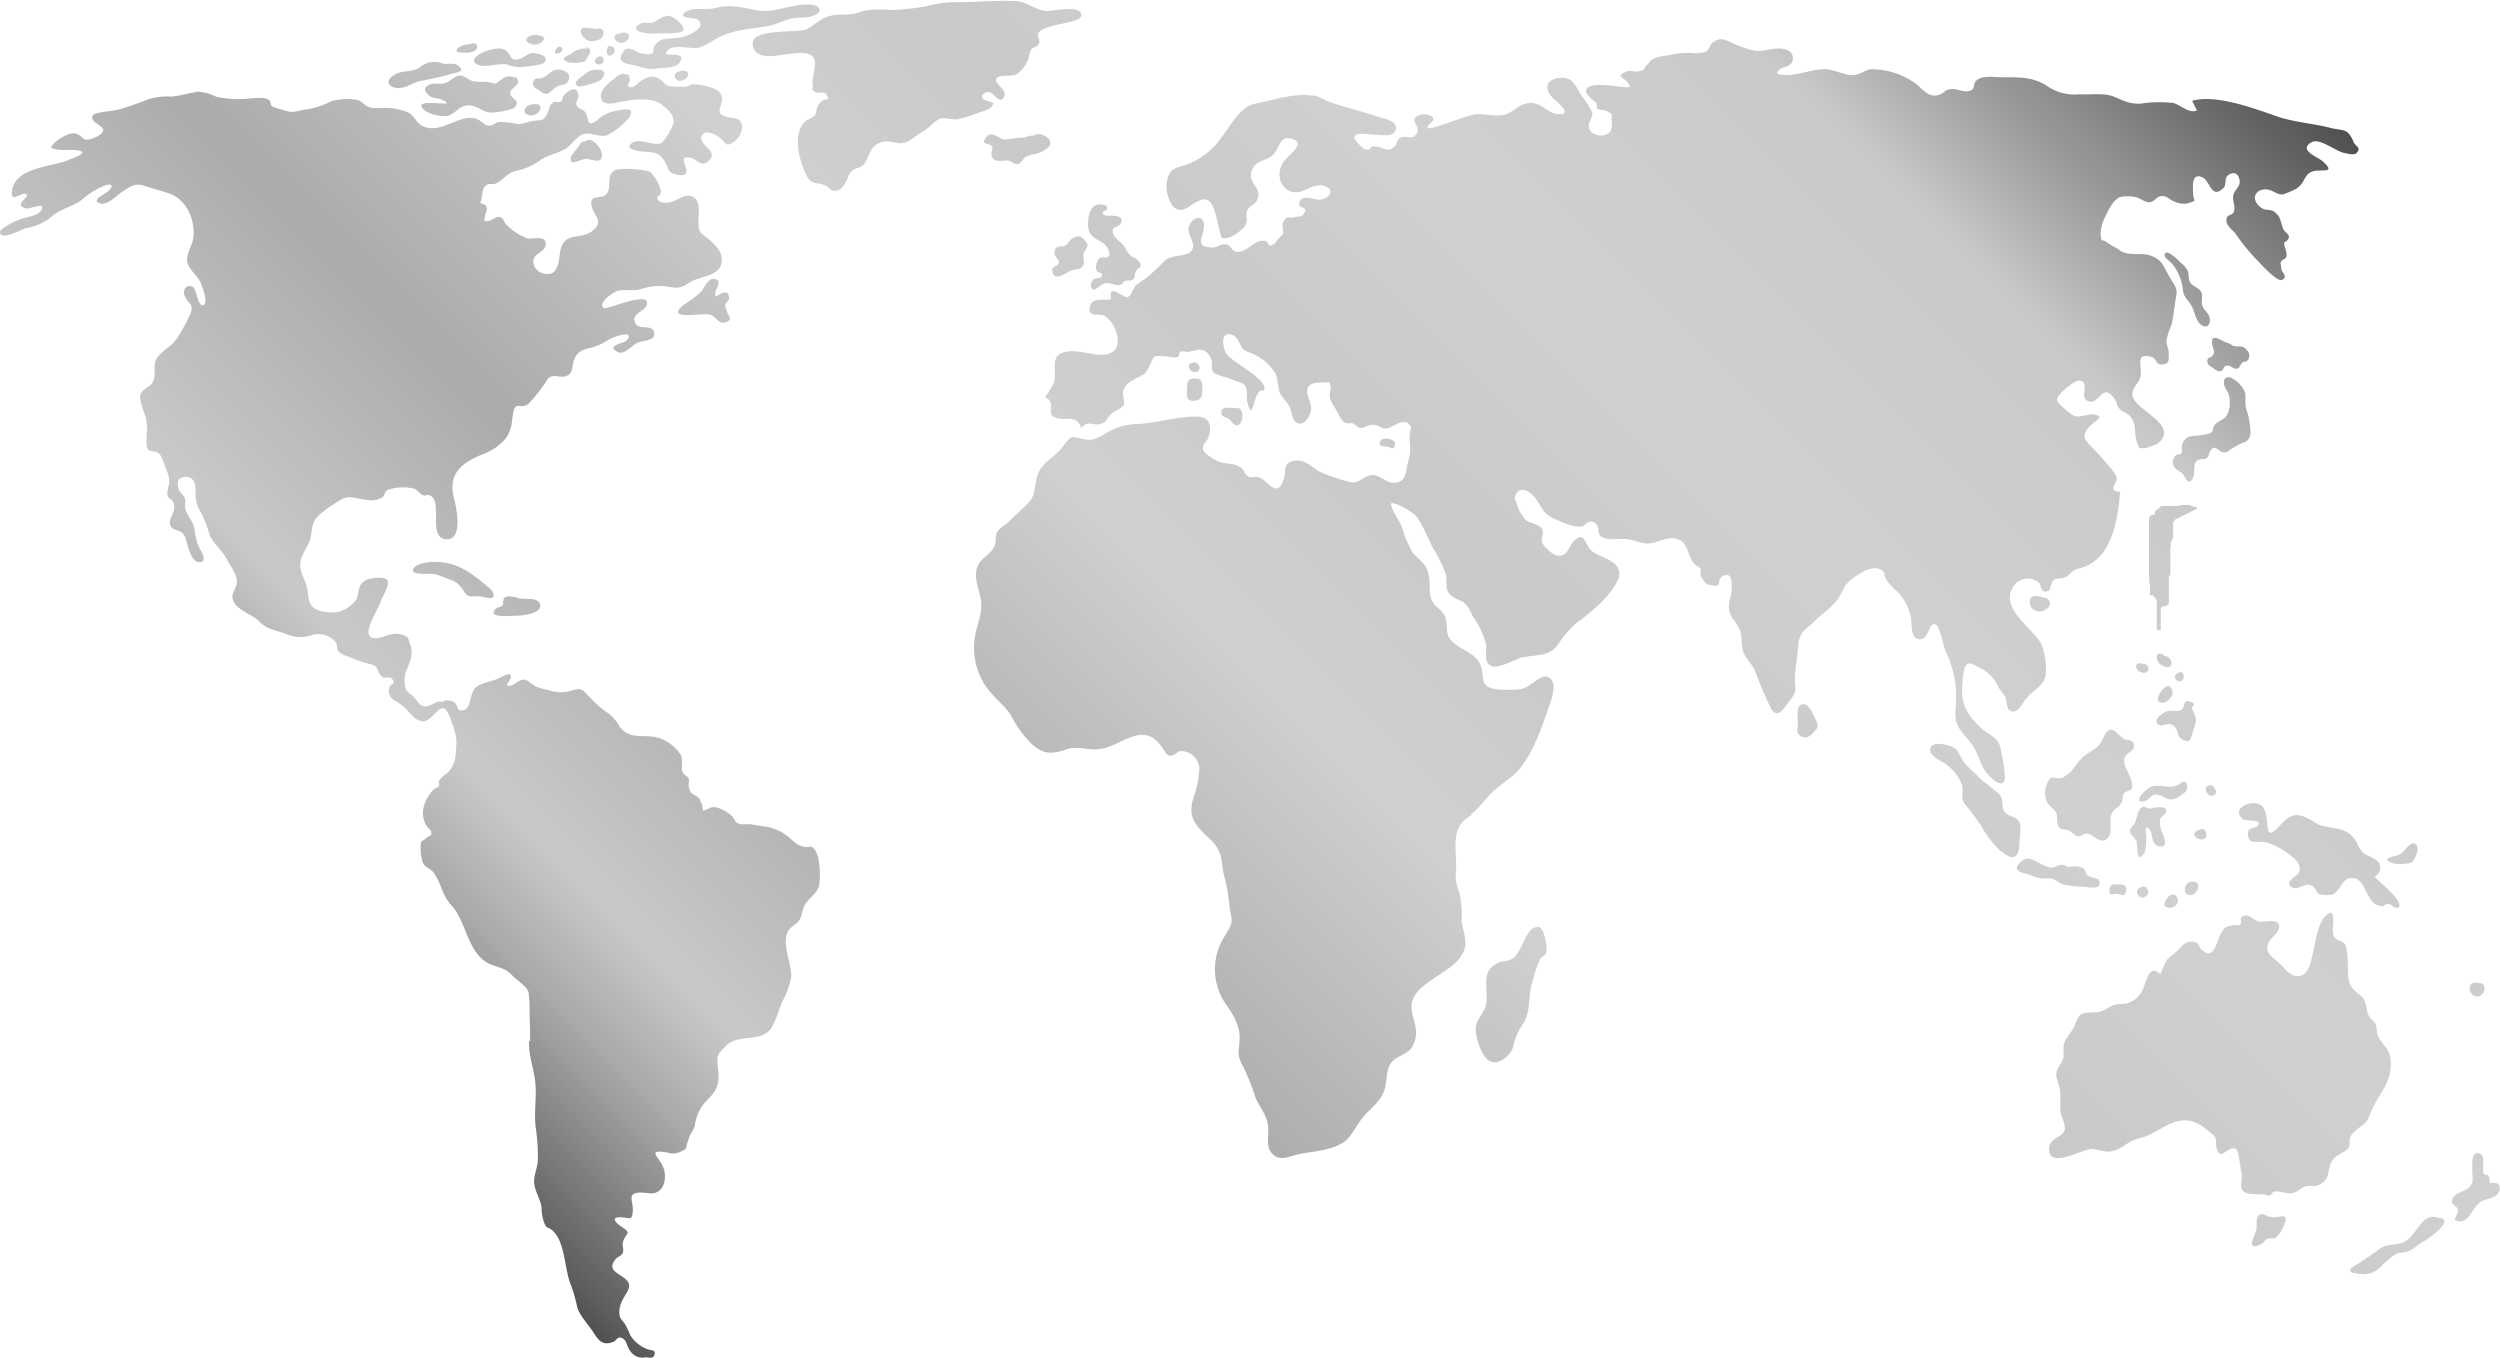<svg xmlns="http://www.w3.org/2000/svg" xmlns:xlink="http://www.w3.org/1999/xlink" viewBox="0 0 373.55 202.96"><defs><style>.cls-1{fill:url(#未命名漸層_51);}</style><linearGradient id="未命名漸層_51" x1="89.87" y1="191.3" x2="310.68" y2="-29.51" gradientTransform="translate(0 9.33)" gradientUnits="userSpaceOnUse"><stop offset="0" stop-color="#505050"/><stop offset="0.01" stop-color="#5b5b5b"/><stop offset="0.1" stop-color="#aaa"/><stop offset="0.15" stop-color="#c9c9c9"/><stop offset="0.28" stop-color="#aaabab"/><stop offset="0.45" stop-color="#d0d0d0"/><stop offset="0.56" stop-color="#c9c9c9"/><stop offset="0.68" stop-color="#d0d0d0"/><stop offset="0.83" stop-color="#c9c9c9"/><stop offset="1" stop-color="#505050"/></linearGradient></defs><g id="圖層_2" data-name="圖層 2"><g id="內容"><path class="cls-1" d="M108.2,156.59c1.79-2.39,5.45-.58,7.08-3a21.58,21.58,0,0,0,1.48-3.71,12.62,12.62,0,0,0,1.48-4c0-2-1.48-4.93-.47-6.74.31-.58.85-.83,1.32-1.24.78-.82.62-1.31,1-2.3.55-1.48,2.1-1.89,2.34-3.54a12.29,12.29,0,0,0-.08-3.37,4,4,0,0,0-.55-1.64c-.62-.83-.62-.42-1.47-.5-1.33-.16-1.72-.9-2.81-1.72a7.1,7.1,0,0,0-3.8-1.4l-1.41-.25a8.17,8.17,0,0,0-1.4,0c-1.24-.16-.85-.49-1.55-1.24a5.64,5.64,0,0,0-2.34-1.31c-1.09-.16-1.16.41-2,.49a3,3,0,0,0-.39-1.48l-.07-.24c-.78-.91-1.33-.41-1.64-1.81-.08-.41.08-.91,0-1.24-.23-.49-.78-.49-.93-1-.31-.82.15-1.72-.31-2.62a6.37,6.37,0,0,0-2.18-2c-2.49-1.56-5.29.33-7-2.3a5.85,5.85,0,0,0-2.18-2.23,17.45,17.45,0,0,1-2.18-2c-1.09-1.07-1.09-1.48-2.56-1.07a5.36,5.36,0,0,1-3.58,0,13,13,0,0,1-1.79-.49c-.55-.25-1.17-.91-1.79-1.08-1.09-.16-1.63,1.24-2.72.83.08-.33.93-1.15.54-1.57-.23-.32-1.24.33-1.48.42-1.09.57-2.72.74-3.58,1.4-1.08.82-.7,3.12-1.86,3.45s-.86-.66-1.33-1.07a1.88,1.88,0,0,0-1.78-.24v.16c-1-.5-1.79.82-2.88.57-.86-.25-.78-.57-1.4-1.23-.31-.41-.94-.74-1.25-1.23a4.08,4.08,0,0,1,.24-3.29c.54-1.49.85-2.06.31-3.63-.31-.73,0-.82-.94-1.23a3.19,3.19,0,0,0-1.94-.08c-.7.08-2.64,1.15-3.19.08s1.48-4.11,1.79-5.18c.23-.66,1.32-2.3.93-3s-2.72-.33-3.26,0c-1.25.66-.86,1.81-1.4,2.88a4.68,4.68,0,0,1-2.65,1.81A5.57,5.57,0,0,1,47.14,91c-1.32-.83-.93-2.06-1.32-3.38-.39-1.48-1.25-2.38-.86-4,.31-1.23,1.25-2.14,1.48-3.45s.15-2.23,1.24-3.21a17.16,17.16,0,0,1,2.88-2.06c1.56-1.07,2.33-.41,4-.25a3.46,3.46,0,0,0,2.56-.32c.47-.41.24-.83.86-1.16A7.42,7.42,0,0,1,61.84,73c.62.25.86.83,1.4,1s.7-.33,1.32.25c1.4,1.23-.54,6.17,2.1,6.33s1.48-4.94,1.17-6.17c-.94-3.62,1.17-5.26,4.2-6.5a8,8,0,0,0,3.58-2.47c1-1.48.78-2.3,1.09-3.86.39-1.73,1.16-.33,2.25-1.24a22.62,22.62,0,0,0,2.73-3.45l.07-.17c.86-1,1.64-.24,2.73-.49,1.32-.41.85-1.56,1.4-2.71.7-1.4,1.71-1.32,3-1.73s2-1.15,3.11-1.48c.47-.25,2.88-.83,1.64.57-.31.42-3.27.74-1.32,1.73,1.16.49,2.17-1.23,3.19-1.48.7-.25,2.72-.25,2.17-1.65-.38-1-2.17-.16-2.72-1.15-.78-1.4,1.32-1.81,1.63-2.63,1.09-2.55-6,.66-6.38.33-.93-.82,1.41-2.3,2-2.55,1.09-.33,2.25.08,3.42-.25a9.83,9.83,0,0,1,3.5-.49c1.79.25,2.26.58,4-.57,1.48-1,4.82-.75,4.74-3.54,0-1.07-1.17-2.22-1.94-2.88-1.25-1-1.56-.91-1.56-2.72,0-1.15.31-2.63-.46-3.37-1.4-1.15-2.57.41-3.89.58a2.67,2.67,0,0,1-1.4-.09c-1-.82.07-.65.15-1.56a6.37,6.37,0,0,0-1.56-2.88c-.38-.33-4.58-.74-5.36-.24-1.4.82-.31,2.71-1.32,3.61-.7.74-2.81-.24-2,2.06.31,1.07,1.48,1.81.39,3-1.87,2.05-4.59.08-5.21,3.45-.15,1-.23,2.63-1.17,3.21a2.16,2.16,0,0,1-2.64-.91c-.86-2,1.4-2,1.63-3.2.31-1.65-1.86-.91-2.72-1.08a9,9,0,0,1-3-1.89c-.55-.49-.47-1.23-1.33-1.31-.62,0-1.24.9-2.1.57,0-1.31,1.17-2.22-.62-2.63a2.81,2.81,0,0,1,.31-.66l-.23.17c.39-.83.08-1.57.78-2.14.46-.41,1-.08,1.55-.33,1.17-.58,1.64-1.65,3.12-1.89a9.52,9.52,0,0,0,3.57-1.65c1.17-.74,2.34-.9,3.58-1.56.94-.58,1.71-1.89,2.64-2.22,1.09-.41,2.42.49,3.58.16A10.16,10.16,0,0,0,94,17.57c1.09-1.81-1-1.15-2-1A5.47,5.47,0,0,0,89.3,17.9c-1.79,1.31-1.17-.17-1.87-1.15-.47-.66-1.09-.33-1.32-1.16-.08-.49.47-1,.31-1.48-.39-1.56-1.63-.41-2.25.25-.16.08-.08.58-.24.74-.39.33-.78,0-1.16.16-.7.42-.55.66-.86,1.4-.7,1.73-1.17,1.15-2.72,1.48a5.67,5.67,0,0,1-1.79.41,11.31,11.31,0,0,0-2.88-.32c-.7.16-.93.74-1.79.49-.47-.17-.86-.66-1.4-.91-2.65-1.06-5.52,2.56-8.4.91-1-.66-1-1.65-2.33-2.06a9.14,9.14,0,0,0-2.11-.49c-1-.17-2.4.16-3.34-.17s-1-1.06-2.26-1.15a9.11,9.11,0,0,0-3.34.25,11.81,11.81,0,0,1-3.66,1.23c-1.47.17-1.94.66-3.34.17a16.74,16.74,0,0,1-1.87-.58c-.47-.41,0-.82-.78-1.15s-2.56,0-3.42,0a14.33,14.33,0,0,1-4.2-.33,6.76,6.76,0,0,0-3.11-.74l.08.08c-1.32.17-2.41.58-3.74.66a9,9,0,0,0-3.65.5c-1.24.49-2.65,1-4,1.39-.7.25-3.81.42-4,.91-.55,1,1.55,1.48,1.55,2.22s-2.1,1.56-2.64,1.4c-.39-.08-.78-.74-1.48-.91a2.45,2.45,0,0,0-1.71.42c-.55.24-1.79,1.06-1.95,1.72,1.17.5,2.34.25,3.58.33C13.85,22.67,11,23.57,10,24c-2.26.91-7.63,1-8.17,4.36-.47,2.31,1.48.17,2.1.66s-2.1,1.57,0,2.14c.54.08,3.27-1.15,2.1.41-.47.74-2.49.91-3.27,1.32C2.33,33,0,34.1,0,34.68c0,1.4,3.27-.41,3.81-.58a8.06,8.06,0,0,0,4-1.81c1.32-1.15,3-1.4,4.35-2.38a12.19,12.19,0,0,1,3.35-2.14c1.32-.5,1.56,0,.54.9-.62.5-2.49,1.24-1.08,1.73,1.08.33,2.49-1.23,3.26-1.73,1.17-.74,1.95-1.4,3.35-.9,1.24.41,2.49.74,3.73,1.15,2.49.9,3.89,3.78,3.58,6.58-.16,1.15-1,2.3-.93,3.45s1.32,2,1.86,3c.32.49,1.32,3.21.62,3.62-.85.41-1.09-2.31-1.55-2.64-1.09-.65-1.71.5-1.24,1.4.54,1.24,1.4,1,.77,2.63a23.76,23.76,0,0,1-1.79,3.29c-.77,1.4-2,1.81-3,3s-.16,2.55-.78,3.78c-.39.9-1.79,1.07-1.95,2.22a12,12,0,0,0,.86,3A13,13,0,0,1,22,64.62l-.07-.33c.07.74-.24,2.39.23,2.88.31.33,1,.25,1.32.41.7.5.62.74.94,1.4.38,1.15,1,2.14.85,3.37A4.89,4.89,0,0,0,25,73.84c.16.82.62.57.86,1.15.62,1.4-.55,2.14-.47,3.2s1.24.91,1.79,1.4.54.83.78,1.65S28.7,84,29.79,84c1.48,0,0-2-.23-2.63A16.25,16.25,0,0,1,29,78.69c-.32-1-1.09-1.73-1.33-2.71-.07-.5.08-1,0-1.41-.23-.65-.7-.82-.93-1.4s-.39-1.64.54-1.8l.16-.09c1.63-.24,1.79,1.15,1.79,2.39a4.83,4.83,0,0,0,.86,3A20.4,20.4,0,0,1,31.35,80c.62,1.32,1.79,2.14,2.49,3.46.46.9,1.48,2.22,1.55,3.29.08,1.23-1,1.81-.54,3,.47,1.39,2.8,2,3.89,3.12,1.24,1.23,2.56,1.32,4.12,1.89a5.12,5.12,0,0,0,3.66.16,3.36,3.36,0,0,1,3.73,1.15c.23.5-.08.83.39,1.32a4.12,4.12,0,0,0,1.48.74,18.16,18.16,0,0,0,3.42,1.16c1.25.41.7,1.23,1.63,1.89.39.25,1-.17,1.41.25.69.82-.24.65-.39,1.23-.4,1.72.77,1.89,1.86,2.71.93.66,1.63,2.06,2.88,2.39,1.48.33,2.65-2.56,3.58-1.81l-.16-.17c.78.66,1.17,2.23,1.48,3.13a6,6,0,0,1,.31,2.88c-.07,1.65-.23,2.71-1.4,3.78a4.23,4.23,0,0,0-1.16,1.15c-.08.17.15.58,0,.74-.24.33-.63.25-.78.5-1.25,1.32-2.18,3.37-1.17,5.26a4.61,4.61,0,0,0,.78.91c.15,1-.16.58-.7,1.07-.78.74-.78.08-.86,1.31a6.34,6.34,0,0,0,.16,1.73c.23,1.64,1.24,1.15,2,2.47,1,1.56,1.09,3.12,2.41,4.52,2.18,2.31,2.33,6.58,5.14,8.47,1.4.91,2.72.66,4,2.06.7.74,2.1,1.56,2.41,2.47a19.36,19.36,0,0,1,.16,3c0,1.07.08,2.14.08,3.21v1.07l-.16.08c-.08,2.14.7,4,.93,6.09.24,2.22-.23,4.61.08,6.91a28,28,0,0,1,.31,4.53c0,1.39-.7,2.54-.54,3.78s.93,2.3,1.09,3.54a6.6,6.6,0,0,0,.47,2.46c.38.74.46.41,1,.83,2.18,1.72,1.86,6,3,8.47a26.79,26.79,0,0,1,.86,3.12c.39,1.32,1.71,2.64,2.48,3.87s1.48,1.89,2.88,1.32c.55-.17.63-1,1.48-.5.55.33.62,1.24,1,1.73a2.21,2.21,0,0,0,2.41,1.07c.47,0,1,.25,1.25-.25.39-1-.63-.74-1.09-1a5.19,5.19,0,0,1-2.49-2.06,10.88,10.88,0,0,0-.78-1.65c-.54-.82-.85-.74-.85-1.89.07-2.63,3.11-3.62.23-5.34-1-.66-1.79-1.16-.86-2.39.32-.49.94-.49,1.17-1.07.16-.41-.15-1.07,0-1.56.39-1.4,1.4-1.24-.08-2.22-1.09-.66-1.86-1.65,0-1.48,1.17.08,1.48.57,1.56-1.16,0-1.31-.86-2.46,1-2.54,1.25-.09,2.41.65,3.42-.83a3.59,3.59,0,0,0,0-3.21c-.54-1.23-2.1-2.3.08-2.05.93.08,1.48.49,2.57,0s.78-.41,1.09-1.4c.15-.41.23-.74.39-1.15a5,5,0,0,0,.7-1.32,6.61,6.61,0,0,1,1.55-3.54c1.56-1.56,2.26-2.46,1.94-4.85-.23-2.14-.23-2.22,1.25-3.62"/><path class="cls-1" d="M210.73,64.35c-.32,1.75.3,2.85-.32,4.6C210,70.38,210.2,71.59,209,72c-1.55.55-2.39-.77-3.63-1-1.55-.22-2.07,1.42-3.73,1a24.91,24.91,0,0,1-4-1.32c-1.45-.55-2.38-2-3.94-1.86-2.28.21-1.35,1.64-2,3.07-.93,2.52-2.18,0-3.53-.55-.52-.22-1.14.11-1.55-.11-.73-.33-.62-.88-1.14-1.32-1.25-.88-2.7-.44-3.95-1.2h0c-.52-.43-1.66-.87-1.77-1.64s.52-1,.83-1.75c.63-2-.1-3.08-1.86-3.08-2.8,0-5.61.88-8.4,1.1a9.76,9.76,0,0,0-4.57,1.09c-1.24.67-2.18,1.54-3.73,1.21-2.18-.43-1.77-.76-3.22,1.1-1.24,1.65-3.21,2.3-3.83,4.39-.42,1.31-.21,2.85-1.25,3.94s-2.18,2-3.11,3c-.52.43-1.35.88-1.66,1.53s-.1,1.32-.31,1.87c-.62,1.53-2.28,1.86-2.7,3.5s.42,3.3.62,4.72c.21,1.87-.31,2.85-.72,4.61a10.28,10.28,0,0,0,1.66,8.55c1.14,1.54,2.7,2.64,3.63,4.17A15.32,15.32,0,0,0,154,111c1.87,1.86,3.32,1.64,5.29,1,1.66-.66,3.32.22,5.29-.11,3.11-.55,6.12-4.06,8.82-.55.41.44.72,1.31,1.24,1.53.83.22,1.14-.54,1.77-.65a2.78,2.78,0,0,1,2.79,3.07v.22l-.1-.33c.21,3.29-2.39,5.37-.21,8.22.94,1.32,2.39,2.09,3.12,3.51s.51,2.86,1,4.28a30.84,30.84,0,0,1,.73,4.5c.41,2.19.52,2.08-.62,4a9.12,9.12,0,0,0,.1,10.42c.93,1.31,2.07,3.18,2,4.93,0,2.09-.62,2.31.62,4.5a33.11,33.11,0,0,1,1.77,4.5c.62,1.42,1.66,2.52,1.86,4.17s-.52,3.18.83,4.38c1.25,1,2.7,0,4.15-.22,2.08-.33,4.77-.55,6.54-1.86,1.14-1,1.76-2.52,2.8-3.73s2.38-2.08,3-3.73c.42-1.1.32-2.52.73-3.62.62-1.54,2.07-1.54,3.22-2.63a4.11,4.11,0,0,0,.72-3.51c-.21-1.43-.93-2.63-.31-4.06s2.18-2.41,3.32-3.18c1.55-1.1,3.52-2.09,4.25-3.95.62-1.43-.1-2.85-.31-4.39a20.08,20.08,0,0,0-.31-4.28,6.35,6.35,0,0,1-.52-3.61c.1-3.08-1-6.26,2.28-8l-.1-.11c1.45-1.1,2.28-2.52,3.52-3.62s2.81-2,3.84-3.29c2.07-2.52,3.32-6.36,4.46-9.54.31-1.1,1.35-3.84-.62-4.17-.94-.11-2.59,1.76-3.73,1.87a15.91,15.91,0,0,1-3.84,0c-2.28-.44-1.56-1.54-2.07-3.29-.63-2.31-3.64-2.53-4.78-4.39-.62-.88-.1-2.3-.72-3.4-.83-1.21-1.66-1.21-2.08-2.74-.21-1.1,0-2.3-.31-3.4-.31-1.54-1.35-2-2.28-3.08a15.59,15.59,0,0,1-1.66-3.84c-.42-1.2-1.45-2.3-1.66-3.61.73-.22,3,1.2,3.63,1.75,1,1.1,1.87,3.4,2.59,4.82a21.1,21.1,0,0,1,2,4.06c.31,1.65-.41,2.31,1.14,3.4.63.44,1.25.44,1.87,1.1a9.27,9.27,0,0,1,1,1.76,12.15,12.15,0,0,1,2,4.28c.1,1.2-.42,2.73.93,3.18,1.14.32,3.43-1.1,4.46-1.32,2-.44,4.05-.11,5.29-1.86a16.23,16.23,0,0,1,2.8-3.29,30.6,30.6,0,0,0,3.63-3c.83-.77,2.8-3.07,2.8-4.38,0-2-3-2.42-4.14-3.4s-.94-3-2.6-1.54c-1,1-.93,2.63-2.8,2.19a5.6,5.6,0,0,1-1.87-1.64c-.52-.88.21-1.32-.1-2.19s-2-.88-2.59-1.54a6.71,6.71,0,0,1-1.35-2.74l-.21-.33c.41-2.09,2.08-1.32,2.9-.33,1.25,1.53,1.25,2.52,3,3.29,1.25.55,2.7,1.31,4.05,1.2.73-.11,1-1.2,2.07-.54.73.54.31,1.31.73,1.86.93.88,2.8.44,3.94.55s2.18.66,3.11.66c1.76,0,3.42-1.54,5.19-.33.93.77,1,2.3,1.86,3.4.32.33.63.33.94.65.1.34-.11.88,0,1.1.52.88.72,1.32,1.66,1.43,1.86.33.51-.88,1.76-1.43s1.24.88,1.24,1.87-.51,2.09-.41,3.07c.1,1.32,1,1.75,1.55,3s.11,2.31.63,3.51,1.45,1.87,1.86,3.18a55.8,55.8,0,0,0,2.49,5.7l-.1-.32c.93,1.53,2.07-.66,2.7-1.43,1.24-1.53.62-1.53.72-3.62.1-1.53.42-3.18.52-4.71.11-1.87,1.25-2.31,2.49-3.52,1-1.09,2.59-2,3.42-3.29,1-1.53.83-2.08,2.39-3.18.93-.65,2.7-1.86,3.94-1.21.93.45.41.78.83,1.43a8.05,8.05,0,0,0,1.56,1.76,7.35,7.35,0,0,1,2.18,4.06c.2,1.09-.11,3.18,1.34,3.18s1.25-2.64,2.39-2.19c.62.32,1.14,3.29,1.45,4a15.25,15.25,0,0,1,1.55,7.46c0,1.32-.31,2.31.21,3.51s1.87,2.3,2.6,3.62,1,2.85,2,3.84c1.15,1.31,2.6,2.08,2.5.11a30.69,30.69,0,0,0-.73-4.39c-.52-1.54-2.18-1.87-3.22-3.07-2.49-2.52-2.69-4.17-2.28-7.57.31-2.08.83-2,2.39-1.09a5.64,5.64,0,0,1,2.9,3,15,15,0,0,0,1,1.31c.1.33.31,1.87.52,2,1.24,1,2-1,2.59-1.65,1-1.31,2.59-1.75,2.91-3.51a9.42,9.42,0,0,0-.73-4.83c-1.35-2.3-6.33-5.37-4-8.55a2.54,2.54,0,0,1,3.73-.44c.41.22.1,1.76,1.45,1.21.31-.11.31-1.32.83-1.65s1.14-.11,1.55-.33c.84-.32,1.15-1.21,2.08-1.31h-.21c5.08-.88,6.12-7.13,6.43-11.52-2-.11-.41-1.1-.52-2.08-.1-.77-1.86-2.52-2.38-3.18s-2.18-2.09-2.39-2.85c-.21-1.32,1.56-2.2,2.28-3-1-1.1-2.59.21-3.84-.22-.51-.22-2.59-1.87-2.59-2.42,0-.76,2.7-3,3.43-2.85,1.65.33-.21,2.52,1.24,3.07,1.76.66,2.08-3,3.94-.33.52.66.1.88.93,1.65.63.55,1.15.44,1.66,1.31.73,1.21.32,2.31.73,3.4s.1,1,1.24,1a12.26,12.26,0,0,0,1.87-.66c3.42-2.74-3.21-4.93-3.73-7.12-.21-1.43,1.14-1.87,1.24-3.29s-.83-3.3,1.66-2.53c.73.22.52,1.21,1.56,1.1s.93-.55.93-1.54c.1-.66-.41-1.42-.31-2.19a12.9,12.9,0,0,1,.73-2.2c.31-1.2.41-2.52.62-3.83.41-1.76-.1-1.87-.94-3.4-1-1.65-1-2.53-3-3.19-1.25-.32-2.39,0-3.53-.32-.83-.22-.83-.44-1.45-.77a16.78,16.78,0,0,1-1.45-.88c-.83-.55-.62.22-.83-1a5.49,5.49,0,0,1,.41-2.19c.52-1.1,1.35-3.07,2.49-3.51a5.31,5.31,0,0,1,2.28,0c.62.11,1.45.77,2,.77.83,0,1-.66,1.66-.88,1.14-.22,1.35.55,2.18.77a3,3,0,0,0,2.18.22c1.35-.44.62-.33.62-1.32,0-.77-.41-3.51,1.56-2.41.93.55,1.24,3.18,2.9,1.54.62-.44.1-1.54.83-2,.93-.66,1.56,0,1.66.88s-.73,1.31-.94,2.08c-.2,1,.32,1.54.11,2.41s-1.25.33-1.14,1.54c0,.66,1,1.43,1.35,1.86a29.08,29.08,0,0,0,3.32,4.06c.52.55,2.9,3.18,3.63,2.86,1-.44-.11-1.21-.11-1.65s-.1-.55-.1-.88c.1-.55.73-.55.83-.87.21-.77-.21-1.21-.31-2.09,0-.22.72-.33.72-1-.1-.44-.72-.77-.83-1.09-.31-.66-.41-1.76-.93-2.2-.73-1-1.56-.44-2.38-1-1.67-1.21-.94-2.86.82-2.75.94.11,1.46.77,2.39.77a15.19,15.19,0,0,0,2.28-1h-.1c1.24-.77.93-2.2,2.59-2.53,1.25-.22,3.11.33,1.35-1.31-.52-.66-4.05-1.76-1.76-3,1.24-.65,3.73,1.54,5,1.65.42.11,1.35.33,1.66,0,.83-.88-.2-1-.41-1.65-.93-2.08-1.35-1.64-3.32-2.08-2.9-.77-6-.88-8.82-2-3.21-1.1-8.6-3.07-12-2.09.21.44.52,1.1.73,1.43-1.14.55-2.39-.77-3.53-1.1a18.89,18.89,0,0,0-5,.11c-1.76,0-2.38-.44-4-1.1-1.45-.54-3.42-.21-5-.32a7.14,7.14,0,0,1-5-1.32c-2.18-1.32-4.16-1.21-6.54-1.21-1.14,0-3-.33-3.84.44s.11,1.32-1.34,1.65c-.63.11-1.56-.33-2.18-.33-1.35,0-1.15.55-2.18.88-1.45.43-2.29-.77-3.22-1.54a11.27,11.27,0,0,0-6.95-2.3c-.82.11-1.45.76-2.49.87-1.34.11-2.69-.76-4.14-.87-2.39-.11-5.09,1.42-7.37.65.31-1.31,2.39-.65,2.39-2.3,0-1.31-1.56-1.53-2.49-1.42h.1c-1.14,0-2.18.43-3.11.33a14.84,14.84,0,0,1-3.11-1c-1-.33-1.76-1.1-2.91-.55s-.72,1.21-1.45,1.64a4.46,4.46,0,0,1-2.07.22,11.73,11.73,0,0,0-3.43.33,11.18,11.18,0,0,0-1.86.33c-1.24.44-.73.44-1.45,1.1s0,.66-1.25,1c-.52.11-1.24-.22-1.76,0-2.28.76.31,1,.41,2.3-.93.33-6.84-1.32-6.53.88a7.32,7.32,0,0,0,1.56,1.53c.2.11-.11.66.2.88s1,.11,1.35.33c.83.55.73.11.73,1.42a2.93,2.93,0,0,1-.21,1.65c-.93,1.1-3.22.55-3.22-.88,0-.77.63-1.1.52-2a13.06,13.06,0,0,0-1.55-2.42c-.94-1.42-1.25-2.85-3.11-2.74-2.08.11-2.7,1.43-1.25,3,.73.66,3.21,2.64.73,2.42-1.35-.11-2.29-1.54-3.74-1.65-1.86-.11-2.48,1.1-3.94,1.65-1.14.44-3.11,0-4.35,0s-7.06,2.52-7.37,2.08,1-.88.83-1.43-1.45-.76-2-.54c-2.18.87.83,1.86-.83,3.18-.41.44-1.35-.11-2,.22-.83.43-.52,1-.93,1.31-1.14,1.1-1.66,0-3.11,0-.83,0-.31.88-1.56.33a6.33,6.33,0,0,1-1.35-1.53c-.1-1.1,2-.55,2.91-.55s2.9.44,3.21-.66c.52-1.54-2-1.76-2.8-2.08-2.28-.77-5.08-1.43-7.16-2.2-1-.33-1.65-1.09-3-.88v-.1c-3-.11-5.19.76-8.09,1.31-2.59.55-4.15,4.5-6.12,6.47a11.45,11.45,0,0,1-3.53,2.42c-1.76.76-3,.44-3.42,2.63a5,5,0,0,0,.93,3.84c1.25,1.2,2.29-.11,3.43-.66,1.65-.88,2.17-.33,2.79,1.42.21.55.84,3.73,1,3.84.83.66,3.43-1.2,3.63-2,.31-.55-.1-1.43.21-2,.31-.76,1.14-.87,1.45-1.53.93-1.86-1.35-2.41-.83-4.28s2.39-1.53,3.32-2.63,1-2.85,2.7-2.3c2.18.66-.21,2.19-1,3.18-1.87,2.19-.31,5.48,2.39,4.71.93-.33,2.38-1.2,3.42-.87,1.76.54.93,1.86-.52,2.08-.83.11-2.39-.77-3,.11-.72,1.21.83.88.73,1.53-.31,1.1-.93.77-1.66,1s-1-.44-1.66.77c-.21.44.1,1.32,0,1.75a8,8,0,0,0-1.25,1.43c-1.35.77-.51-.33-1.66-.44-1.45-.11-2.38,1.65-3.83,1.65-1,0-.94-.88-1.66-1.1-.93-.22-1.45.55-2.28.44-2.6-.11-1.25-1.54-1.14-3,.2-2.2-2-1.54-2.28.11-.21,1.09,1.34,2.52.31,3.51-.63.77-2.8.44-3.84,1.31a34.85,34.85,0,0,1-2.8,2.64,18.43,18.43,0,0,0-1.56,1.09c-.41.44-.62,1.54-1.24,1.76s-2.91-2.31-2.49.33c-1,.22-2.8-.33-3.11,1-.52,1.76,1.14,1.1,2,1.43,1.66.66,3.42,4.82.83,5.7-2,.66-5.19-1.09-7.26,0-1.25.66-.73,2.19-.83,3.51s-.83,1.87-1.45,3c2,.88-.42,2.75,2.07,3.18,1.45.22,2.7-.43,3.32,1.43,1.14-1.32,1.66-.22,3-.66,1-.33.62-.66,1.45-1.42.52-.55,1.55-.77,1.87-1.32s-.32-1.64,0-2.3a2.87,2.87,0,0,1,1.34-1.43c1.66-1,1.77-.55,2.6-2.3.62-1.32.41-1.43,2.07-1.32.62,0,1.45.33,2.07.11.32-.11.21-.76.42-.76.52-.23.83.1,1.25,0,1.34-.34,2.48-.77,3.31,1,.32.66-.1,1.53.42,2.2a15.12,15.12,0,0,0,2,.65c.62.33,2.18.66,2.59,1.1.62.77.21,1.65.42,2.52.93,3.84.83-2.41,2.48-1.64.84-1.76-5-4.28-5.7-5.71s-.52-3.51,1.25-2.52c.62.33.93,1.65,1.45,2.08s1.24.44,1.86.88a7.2,7.2,0,0,1,2.91,2.75,6.45,6.45,0,0,1,.31,1.42c.21.88.1,1.1.52,1.76s1,1.2,1.24,1.75.52,2,.83,2.19c1.25,1.1,2.39-1,2.39-2s-.83-2.08-.52-3c.41-1.1,2.18-.77,3.21-.88.52.77,0,1.32.11,2.19s.72,1.43,1.14,2.31c.31.55.52,1.2,1.14,1.53.31.22.73,0,1.14.11a6.8,6.8,0,0,1,.93.66c.84.11.94-.33,1.87-.44s1.35.55,2.18.55c1.14-.11,2.8-2,3.74-.22"/><path class="cls-1" d="M165.41,32.21c-.19,0-.58-.08-.62-.29-.12-.45.47-.37.58-.61.43-.87-1.36-.87-1.79-.58-1,.58-1.24,2.88-.81,3.91.35.86,1.51,1.31,2.18,1.77.35.28,1.09,1.35.73,1.85s-1.12-.08-1.51.45-.62,1.52-.12,1.93c.23.21.67,0,.59.5s-.59.33-.82.45a1,1,0,0,0-.78,1.27c.31,1.07,1.24-.24,1.79-.45.89-.37,1.59.29,2.41.17.47,0,.55-.41.86-.58s.62,0,.93-.12c.78-.21.35-.87.78-1.48.19-.29.58-.29.62-.7s-.35-.79-.62-1-.7-.33-1-.62a6.42,6.42,0,0,1-.78-1.23c-.43-.66-1.64-1.28-1.75-2.14-.16-1,.85-.66,1.17-1.32.66-1.35-1.41-1.15-1.95-1.15"/><path class="cls-1" d="M160.32,35.58c-.74.33-.66,1.07-1.44,1.2s-1.32,0-1.32,1.07c0,.61.81.9.62,1.48s-1.09.37-.93,1.27c.27,1.69,2.33-.08,3-.25s1.21,0,1.6-.7c.31-.57-.12-1.15.07-1.76.31-.91,1-1,.24-1.9s-1-.78-1.87-.41"/><path class="cls-1" d="M178.4,56.56c-1.08,0-1,.86-1.05,1.73s-.11,1.64,1.05,1.6,1.25-.78,1.25-1.81c0-.82,0-1.6-1.09-1.52"/><path class="cls-1" d="M178.17,54.21c-1.2.17-.19,1.85.78,1.28.7-.45,0-1.52-.7-1.32"/><path class="cls-1" d="M184.82,61c-.66,0-2.41-.45-2.33.66,0,.53.31.57.74.74.58.21.47.29.85.7,1.56,1.81,2.22-2.34.7-2.14"/><path class="cls-1" d="M207.34,65.53c-.43,0-1.05,0-1.17.53-.15.82.74.58,1.21.7s.93.57,1.05-.29c.12-.66-.47-.74-.93-.9"/><path class="cls-1" d="M269.49,105.22c-1.28,0-.78,2.14-.86,3,0,.58-.26,1,.12,1.48a1.25,1.25,0,0,0,1.32.45,3.7,3.7,0,0,0,1.17-1c.51-.53.39-1,.08-1.6s-.93-2.27-1.83-2.34"/><path class="cls-1" d="M295.4,115.79a11.89,11.89,0,0,1-2-2c-.39-.54-.66-1.27-1.09-1.77-.54-.7-3.34-1.31-3.81-.41-.62,1.28,1.67,2.1,2.3,2.6a6.89,6.89,0,0,1,2.37,3.08c.31,1.15-.35,1.81.43,2.88a34.76,34.76,0,0,1,2.49,3.33,14.15,14.15,0,0,0,2.72,3.54c.42.36,1.44,1.19,2.1,1s.81-1.15.81-1.81c0-.94.43-2.75-.07-3.54s-1.71-.65-2.18-1.47,0-1.73-.74-2.52c-1-1-2.18-1.68-3.15-2.67l-.27-.29"/><path class="cls-1" d="M308.27,129.24c-.74-.13-1.09.41-1.83.41a7.08,7.08,0,0,1-2.25-1c-.67-.29-1.17-.53-1.83-.16-.35.21-1.09.78-1,1.27.19.74,1.67.74,2.21,1.07a4.63,4.63,0,0,0,2.61.41c.89,0,1.28.62,2.06.91a18.13,18.13,0,0,0,3.3.37c.59.08,2.46.41,2.18-.74-.19-.82-1.36-.5-1.83-1-.27-.25-.27-.78-.54-1a2.64,2.64,0,0,0-1.36-.33c-.51,0-1.21.29-1.6-.28"/><path class="cls-1" d="M317.41,110.4c-.63-.29-1.13-1.11-1.75-1.32-.93-.32-1.28,1.07-1.67,1.73-.7,1.27-2.1,1.56-3,2.55-.7.66-1.09,1.52-1.83,2.18-.54.41-1,.82-1.67.74-.89-.12-1.12-.33-1.56.7a3.32,3.32,0,0,0,.05,3.08c.35.5.93.79,1.2,1.28s.12,1.07.24,1.6c.19,1.24.93.87,1.7,1.15.43.17.71.62,1.09.79.59.24.63,0,1.05-.17.59-.28.86-.16,1.48.25s1.37,1,2.1.37.51-1.77.51-2.59a2.1,2.1,0,0,1,.89-2,1.85,1.85,0,0,0,.94-1.44c.11-.82.11-.82.77-1.11.43-.16.51,0,.63-.62a2.66,2.66,0,0,0-.32-1.51c-.38-1-1.31-2.11-.62-3.17.39-.54,1.29-.7,1.21-1.57s-.82-.61-1.36-.86"/><path class="cls-1" d="M305.24,89.26c-.82-.21-1.91-.5-1.95.66,0,1,.66,1.44,1.56,1.44a1.74,1.74,0,0,0,1.44-1,.94.94,0,0,0-1-1.07"/><path class="cls-1" d="M333,56.4c-.78-.09-.82.82-.59,1.35.35.78.74,1.11.74,2a4,4,0,0,1-.43,2.34c-.46.7-1.44.78-1.86,1.52s0,1-1.05,1.24a10.86,10.86,0,0,1-2.07.28A1.77,1.77,0,0,0,326,66.72c0,.25.08.74-.07,1s-.43.07-.7.24a1.33,1.33,0,0,0-.43,1.69c.38.74,1.2.74,1.59,1.52s.86,1.23,1.32.16c.39-.86-.27-2.26.9-2.67.31-.12.66,0,1-.12.47-.29.39-.75.66-1.16.66-1.06,1.13,0,1.87.21a1.11,1.11,0,0,0,.93-.29,12.61,12.61,0,0,1,2.07-1.15,1.44,1.44,0,0,0,1.12-1.48,11.92,11.92,0,0,0-.35-2.67c-.12-.41-.27-.82-.35-1.23-.11-.67,0-1.32-.07-2A4.1,4.1,0,0,0,333,56.31"/><path class="cls-1" d="M332.58,51.17c-.7-.33-2.22-1.44-2.06.13.07.73.62,1.31,0,1.93-.31.29-.73.12-.7.78s.63.78,1,1.07.66.53,1.12.33c.28-.17.35-.62.63-.74.7-.29,1.2.74,1.9.33.24-.17.31-.58.55-.79s.58-.12.77-.32a1.09,1.09,0,0,0-.07-1.57c-.62-.82-1.13-.41-1.91-.61-.43-.13-.7-.5-1.17-.54"/><path class="cls-1" d="M325.89,39.29c-.31-.29-2.14-2.23-2.45-1.28-.12.45.74,1,1,1.28a4.83,4.83,0,0,1,.82,1.15,7.63,7.63,0,0,1,.93,3c.11,1.07,1,1.6,1.4,2.51s.54,2.05,1.32,2.59,1.25.16,1.29-.7c0-1-.71-1.23-1.06-2s.08-1.52-.23-2.18-1.24-.82-1.63-1.43-.16-1.2-.39-1.77a3.44,3.44,0,0,0-1-1.16"/><path class="cls-1" d="M154.6,20.28c-.66-.16-1.32.33-2,.29a21.24,21.24,0,0,0-2.3.29c-1,.08-2.17-1.73-3.11-.12-.5.9.35.61.82.94.62.45,0,.91.15,1.56.24,1.12,1.56.74,2.3.74s1.17.87,1.87.42c.39-.25.58-.75,1-1a6.22,6.22,0,0,1,1.47-.41,4.09,4.09,0,0,0,2-1.16c.7-1.1-1.37-2.21-2.26-1.6"/><path class="cls-1" d="M229.55,138.57c-1.63,0-2.1,4-3.74,4.77-.93.41-1.63.17-2.49.83-1.08.74-1.24,1.56-1.24,2.87,0,1.49.31,2.8-.39,4s-1.47,2-1.09,3.7c.55,2.47,1.87,5.43,4.44,3.21a3.06,3.06,0,0,0,1.16-2.06,11.34,11.34,0,0,1,1.56-3.21c1-1.81.55-4.11,1.24-6.09a19.7,19.7,0,0,1,1.09-3.2c.47-.83,1.09-.33,1-1.73-.07-.91-.39-3.13-1.32-3.21"/><path class="cls-1" d="M346.38,123.19c1.95.74,3.89.25,5.37,2.06.7,1,.78,2,1.95,2.54a8.59,8.59,0,0,1,1.4.75,1.42,1.42,0,0,1-.24,2.41l-.08,0c.65.81,4.91,4.12,3.43,4.69-.39.16-.86-.49-1.25-.57s-.78.41-1.09.32c-1.16,0-1.71-1.06-2.25-2.05s-.93-2.22-2.33-2.14-1.64,2.06-2.81,2.47a6.71,6.71,0,0,1-1.79,0c-.62-.25-.54-.74-.93-1.07-1.24-1.15-2.25.58-3.26,0-1.4-.82.77-1.65,1-2.22.54-1.32-.78-2.22-1.56-2.8a9.62,9.62,0,0,0-3.42-1.73c-1.09-.24-2.26.33-2.57-.74-.46-1.73,1.09-1.15,1.48-1.81.54-1-1.94-.41-2.49-1.07-1.55-1.64,1.94-3,3.11-1.72,1.4,1.47-.23,6.16,2.8,2.63,2-2.22,3.27-1.32,5.45,0"/><path class="cls-1" d="M347.94,136.52c-1.71.9-2,4.77-2.49,6.5-.23,1.06-.62,2.55-1.71,2.79-1.48.33-2.41-1.23-3.35-2.06s-2-1.39-1.47-2.79c.31-.82,1.79-1.65,1.63-2.64-.23-1.23-2.26-.41-3.11-.65s-1.56-1.4-2.49-.66c-.31.25.08.9-.23,1.15s-.62,0-.94.08c-1,.25-1.24,0-1.94,1.24s-.94,4-2.72,2.55c-.71-.58-.39-1.15-1.41-1.32s-1.63.58-2.17,1.15-1.17,1-1.71,1.48a12.92,12.92,0,0,0-1,2.23c-2-1.9-2,1.8-3.19,3.12a3.38,3.38,0,0,1-2.88,1.32c-1.56.08-2,1.07-3.42,1.23-2.11.17-2.49-.24-3.27,1.81-.39,1.07-1.33,1.89-1.71,3a13.25,13.25,0,0,0,0,1.89,4.71,4.71,0,0,1-.7,1.4c-.86,1.48-.16,1.89.15,3.54.16,1.07-.07,2.22.08,3.29.08.74.78,1.81.62,2.63-.31,1.24-2.17,1.07-2.33,2.72-.23,3.37,5.13.08,6.38.16s2.18.66,3.34.25c1.4-.41,2.1-1.48,3.66-1.81,3.27-.74,5.67-4.2,9.25-2a15.71,15.71,0,0,1,1.87,1.47c.7.66.31.91.47,1.73.62,2.64,1.71-.41,3,.41.39.33.63,3,.78,3.54.23,1.48-.7,2.55.93,3.05.7.16,1.71.08,2.41.16.24,0,.63.25.86.16s.47-.57.62-.57c1.17-.25,2.1.66,3.35,0,.54-.25.85-.66,1.48-.82s1.24.16,2-.25c2-1,.85-2.63,2.25-4,.55-.58,1.72-.82,2.1-1.56s-.15-1.15.47-1.9c1.09-1.39,2.1-1.23,2.72-3,1-2.88,3.27-4.44,3.11-7.89-.07-2.06-1.24-2.31-1.94-3.95-.23-.5-.08-1.15-.31-1.57-.39-.82-.86-.82-1.24-1.8a8.8,8.8,0,0,0-.47-1.9c-.39-.65-1.17-1.07-1.64-1.64-1.08-1.24-.7-2.71-.85-4.36a7.39,7.39,0,0,0-.31-2.22c-.39-.66-1.33-.58-1.71-1.24-.55-.9.38-3.37-.55-3.61"/><path class="cls-1" d="M339.38,181.84c-.77,0-1.24-.82-1.94-.16-.39.41-.16,1.56-.31,2.14-.31,1.07-1.56,3.12.62,2.13.39-.16.7-.65,1-.82s.93,0,1.25-.16a5.1,5.1,0,0,0,1.32-2c.7-1.81-.47-1.07-1.71-1.07"/><path class="cls-1" d="M371.43,175.59c-1.09-.33.47-3.21-1.24-3.29-1.32-.08-.55,3.62-.78,4.36-.47,1.56-2.57,1.23-3,2.55-.23,1,.7.82.86,1.56.08.58-.47,1-.47,1.57,2.41.9,2.41-2.39,4.36-3,.78-.25,2.56-.58,2.33-2-.15-.74-.93-.58-1.47-.58,0-.49,0-1-.39-1.23"/><path class="cls-1" d="M364.43,182c-2.64-1-3.11,2.46-5.13,3.53-1.25.66-2.42.17-3.73,1.07-1.09.83-2.26,1.57-3.35,2.31-1.32.74-1.48,1.23.08,1.39a3.67,3.67,0,0,0,3.57-1.15,11.31,11.31,0,0,1,1.79-1.56c.7-.49,1-.33,1.72-.49,1.16-.25,1.86-1.16,2.95-1.73.55-.33,4.43-3,2.26-3.37"/><path class="cls-1" d="M325.69,117.1c-1.24,1-2.87,0-4.2.41-.85.33-3,2.55-1.09,2.23.78-.17.94-1.08,1.87-1,1.09.08,1.56,1.07,2.8.58a6.81,6.81,0,0,0,1.56-1.08c.38-.65.15-2-.78-1.23"/><path class="cls-1" d="M320.64,123.68c1.24-.08.54,2.39,1.79,2.72,1.94.57.7-1.81.46-2.47a5,5,0,0,1-.15-1.48c.15-.5,1.09-.82.93-1.4s-1.09-.41-1.4-.41c-.62,0-.86.41-1.63,0l-.16-.08c-1-.17-1.17,1.73-1.48,2.38s-.85.66-.7,1.49c.08.33.78.82.94,1.31.15.66,0,3.46,1.09,1.81.62-1,.23-2.88.31-3.87"/><path class="cls-1" d="M327.4,104.93c-1.32-.57-.77.57-1.39,1.07s-1.4.08-2.11.24c-.54.17-2.17,1.15-1.55,1.9s1.79-.58,2.64.49c.63.74.16,1.4,1.17,1.89s1.09.09,1.4-.82a10.72,10.72,0,0,1,.39-1.23c.08-.58.23-.5.15-1.15-.07-.34-.39-1-.54-1.4s.7-.67-.08-1"/><path class="cls-1" d="M327.4,131.75c-.93,0-1.47,1.89-.23,2s2-2.22.31-2"/><path class="cls-1" d="M328.8,123.93c-1.09.25-1.32,1-.31,1.4,1.4.57,1.56-1.24.55-1.48"/><path class="cls-1" d="M325,133.72c-.93-.41-1.94,1.32-1.47,1.73,1,.66,2.56-.5,1.63-1.57"/><path class="cls-1" d="M323.9,102.54c-.62-.08-2.41,2.39-.85,2.47,1.17,0,2.41-1.89.85-2.55"/><path class="cls-1" d="M323.28,97.85C322,97,321.88,99,323.2,99.5c1.95.82,1.41-1.56.16-1.48"/><path class="cls-1" d="M316.44,132.16c-.62-.17-1.25.08-1.25.82-.07,1,.63.58,1.17.58.7.08,1.16.57,1.32-.41s-.62-1.08-1.32-1"/><path class="cls-1" d="M360.54,126c-1,.33-1.24,1.48-2.33,1.8-.78.25-2.49.5-.78,1.16a5.72,5.72,0,0,0,2.88-.08c.7-.58,1.48-2.64.31-2.88"/><path class="cls-1" d="M138.07,1a40.62,40.62,0,0,1-4.51.49c-2-.08-3.58-.24-5.37.42-1.32.41-2.57.16-3.89.41-1.55.24-2.41,1.31-3.65,2-1.48.74-8.71-.25-8.17,2.47.7,3.7,7.93-.58,9.18,2,.39.91-.39,2.8-.23,3.87.15.91-.39.57.38,1.07.55.33,1.41-.25,1.79.58s-.38.41-.7.74c-.54.49-.38.16-.77,1-.32.66.07.74-.55,1.32-.39.41-1.17.49-1.55,1.07-1.64,2-.47,5.92.54,7.9.7,1.31,1.48.82,2.8,1.39.62.25.7,1,1.71.74.7-.16,1.09-.9,1.48-1.56a2.85,2.85,0,0,1,.85-1.48c.55-.41,1.09-.25,1.64-.82.85-1,.78-2.39,2.1-3.13s2.26-.08,3.58-.08c1.16-.08,2-1.15,3-1.64s1.56-1.4,2.49-1.9,2,.17,3.11-.08a28.87,28.87,0,0,0,3.27-1.07c.78-.25,1.55-.41,1.86-1.32-.31-.16-1.55-.41-1.63-.65-.31-.66.39-1,.86-1,.77,0,1.71,2,2.33.74s-1.87-2-1-2.88c.54-.49,2.26-.08,3-.58a5.37,5.37,0,0,0,1.4-1.64c.39-.66.32-1.4.62-1.89s1-.5,1.17-.91c.31-.65-.31-1-.08-1.56.7-1.56,6.31-1.4,6.46-2.71.08-1.65-4.36-.66-5.13-.66-1.79-.09-2.8-1.32-4.59-1.48-2.88-.17-5.84.16-8.64.16a17.2,17.2,0,0,0-5.05.66"/><path class="cls-1" d="M118.94.87c-2.11.25-3.74,1.07-5.91.66s-4-.91-6.15-.33c-1.17.33-3.19-.08-4.12.41-2.1,1.15,1.09,1,1.48,1.32,1.63,1.31-1.87,2.63-2.81,2.71-1.47.17-2.8-.08-3.65,1.23-.31.41.07.74-.31,1.07s-1.48.09-2-.08c-.93-.33-1.71-1.23-2.49.08s.47,1.57,1.4,1.73c1.48.25,2.18.82,3.66.58.85-.17,3,0,3.5-.91,1-1.48-1.17-1.07-2-1.23.16-1.89,3.74-.66,4.91-1S106.8,5.81,108,5.31c2.33-1,4.67-1,7.08-1.48,1.08-.25,2.1-.82,3.26-1.07,1-.25,2.18,0,3.19-.41,1.33-.49,1.25-1.32-.15-1.65a11.93,11.93,0,0,0-2.41.09"/><path class="cls-1" d="M102.83,12.88a10.93,10.93,0,0,1-2.8,0c-.7-.17-.93-.74-1.47-1.07-1.09-.66-1.79-.33-2.88.33-.31.25-1,1-1.48.9-.86-.24,0-.65-.08-1.15-.23-.66.16-.66-.7-.82-.7-.17-1.24.33-1.71.74-.7.49-1.94,1.56-1.94,2.55.07,1.81,2.41.9,3.5.74,1.71-.25,4.2-.58,5.67.58.86.65,2,1.64,1.64,2.87a8.46,8.46,0,0,1-1.71,2.8c-1.25.58-3.11-.74-4.28-.08-1.71,1,1,1.4,1.79,1.4,1.79.08,2.33.33,3.19,1.89.39.82.23,1.15,1.32,1.48.31.08,1.24.25,1.48,0,.85-.74-1.4-2.88.78-2.47.93.08,1.63,1.57,2.72.5,1.63-1.48-1.32-2.31-1.09-3.54.31-1.56,2.56-.25,3,.25.7.65.7,1.23,1.87.41a2.93,2.93,0,0,0,1.24-2.47c-.31-1.23-1.32-1-2.17-1.23-2.81-.66.46-2.31-1.48-3.95-.63-.5-4-1.4-4.36-.66"/><path class="cls-1" d="M99.41,2.43c-.78.17-1.17.66-1.79.91s-1.47-.09-1.86.16C93.5,4.74,97.15,5.15,98,5c.7-.08,3.81.17,4.12-.49s-2-2.63-2.64-2.06"/><path class="cls-1" d="M87.51,21.1c-.85,0-.78.5-1.17.91-.07.16-1,1.23-1,1.32-.46,1.72,1.4.49,2.1.41.86-.09,2.72,1.07,2.49-.82-.15-.91-1.48-2.47-2.33-1.9"/><path class="cls-1" d="M80.2,8c-1.25-.33-1.56.49-2.57.82-1.48.41-1.24-.74-2.1-1.32-1.48-1-6.53,1.32-4,2.22,1.25.41,2.88-.33,4.28-.08a4.79,4.79,0,0,0,2.65.33c.46-.08,2.49-.25,2.8-.58C82.14,8.52,80.74,8,80,8"/><path class="cls-1" d="M87.75,7.28A2.91,2.91,0,0,0,85.41,8c-.85.49-1.87.74-.47,1.31a5.41,5.41,0,0,0,2.57-.16c-.23.16.7-1.32.62-1.07.08-.58.08-1-.7-1"/><path class="cls-1" d="M84.32,10.58c-1.79-.66-2,.49-3.27,1.07-.62.24-1.16-.25-1.4.65-.15.74.47.91.94,1.24,1.4,1.07,1.4.16,2.72-.66.47-.25,1-.08,1.4-.49s.55-1.4-.15-1.65"/><path class="cls-1" d="M89.22,4.32c-.39,0-2-.33-2.26-.08-.62.5.4,1.65.86,1.81a2.23,2.23,0,0,0,2-.33c.55-.57.55-1.48-.39-1.48"/><path class="cls-1" d="M89.84,10.41c-1.48,0-1.71,0-2.72.91-.46.33-1.86,1.15-.54,1.64a14.24,14.24,0,0,0,2.87-.82c.63-.33,1.4-1.48.24-1.73"/><path class="cls-1" d="M101.51,10.66c-1.4.41-.47,1.81.62,1.31s.86-1.64-.38-1.39"/><path class="cls-1" d="M92.64,5c-1.71.08-.38,2,.78,1.24s.39-1.65-.62-1.32"/><path class="cls-1" d="M90.85,7c-.38.57-.23,1.72.63,1.15S91.56,6.54,90.7,7"/><path class="cls-1" d="M89.22,8.6c-.86.66.16,1.32.7.91a.59.59,0,0,0-.47-1.07"/><path class="cls-1" d="M80.35,5.23c-1.4-.17-2.56.9-.85,1.4,1.16.33,2.72-1.15,1.09-1.32"/><path class="cls-1" d="M83.31,7.12a1,1,0,0,0-.39.82c.78.33,1.71-.82.62-1"/><path class="cls-1" d="M70.32,6.63c-1.64-.09-3.27,1.31-1,1.23a3.54,3.54,0,0,0,1.63-.25c.62-.49.39-1.39-.54-1.07"/><path class="cls-1" d="M76.85,11.56a1.82,1.82,0,0,0-1.94.33c-1.09.74-.47.66-1.79.41-.78-.16-1.56,0-2.41-.16-.62-.17-1.09-.66-1.71-.82-1-.17-1.56.74-2.41,1.07s-1.64-.09-2.34.24c-.93.41-1,.83-.15,1.65.7.57,1.86.24,2.72,1.15-.47.25-5.6-.74-3.27,1.15a5.89,5.89,0,0,0,3.34.74c1.33-.41,1.79-1.73,3.43-1.56,1.17.16,1.94,1.07,3.11,1.07a12.19,12.19,0,0,0,3.35-.66C78,15,76.31,14.77,76.23,14c-.08-1,2-1.23.86-2.47"/><path class="cls-1" d="M79.5,15.59c-1.33.17-1.64,1.65-.08,1.65,1.4,0,2-2,.31-1.65"/><path class="cls-1" d="M65.73,9.34a3.29,3.29,0,0,0-3,.74c-1.25.82-2.73.33-3.89,1.15-1.64,1.07-.39,2.14,1.16,1.89,1-.16,2-.9,3-1.06a38.21,38.21,0,0,0,4.35-1c.86-.25,2.41-.33,1-1.32-.85-.49-1.78.08-2.56-.41"/><path class="cls-1" d="M73.35,88.07c-2-1.73-4.28-3.63-6.92-4a8.77,8.77,0,0,0-3.58.17c-1.24.41-1.79,1.4-.08,1.48,1.48.08,1.95-.16,3.43.49,1.71.66,2.17.66,3.11,2.14.78,1.15,1.09.66,2.33.74.47,0,2.65.91,2-.57,0-.17-.23-.33-.31-.41"/><path class="cls-1" d="M77.32,89.3c-.54-.08-1.48-.41-1.94,0-.31.33-.08.82-.31,1.15s-.78.25-1,.5C72.65,92.42,76.23,92,77.24,92c.78,0,4-.33,3.42-1.8-.38-1.08-2.72-.5-3.42-.91"/><path class="cls-1" d="M320.09,99.17c-1.32-.33-1.09,1.07-.08,1.32,1.33.32,1.33-1.32.16-1.32"/><path class="cls-1" d="M325.62,100.57c-1,.08-.7,1.23.07,1.23s.86-1.48-.07-1.4"/><path class="cls-1" d="M330.28,117.35c-1.32.08-.54,1.65.24,1.56,1.09-.16.46-1.4-.16-1.64"/><path class="cls-1" d="M319.94,132.57c-1.33.33-.31,2.05.62,1.4a.8.8,0,0,0-.55-1.49"/><path class="cls-1" d="M370.19,146.88c-1.56-.41-1.48,1.73-.24,2s2-2.14.32-2"/><path class="cls-1" d="M106.41,41.67c-.85.33-1.09,1.23-1.63,1.89a16.33,16.33,0,0,1-2.65,2c-2.95,2.47,3,1.07,4,1.48.86.24,1.17,1.31,2.1,1.15,1.48-.33.55-1,.39-1.65s-.31-.33-.23-1c0-.41.7-.58.54-1.16-.23-1.31-1.32-.41-1.94-.08-.62-.74,1.32-2.3-.24-2.63"/><path class="cls-1" d="M328.28,76v0l0,0,0-.06h0l0,0a.23.23,0,0,0-.07-.07l0,0s0,0,0,0a0,0,0,0,0,0,0s0,0,0,0h0v0h0s0,0,0,0h0l0,0h0v0l-.06-.06s0,0,0,0a0,0,0,0,1,0,0h0l0,0v0h0l-.05-.06h-.06s0,0,0,0h-.34l0,0h0a.09.09,0,0,1,0-.06l0,0v0l0,0v0l0,0s0,0,0,0,0,0,0,0h0l-.06-.07,0,0h0l0,0h-.14s0,0,0,0,0,0,0,0h-.07l0,0-.06,0h0a.09.09,0,0,0,0-.05.05.05,0,0,1,0,0h0l-.13-.12-.07,0h-.26l0,0h0s0,0,0,0,0,0,0,0h0l0,0H326l-.08.09,0,0h-.06l0,0h-.09s0,0,0,0h-.3s0,0,0,0h-.07l-.06.06h0l0,0h0l-.07,0h0a.1.1,0,0,0-.05,0h-.08s0,0,0,0l0,0h-.08s0,0,0,0,0,0,0,0h-.09l0,0h-.22l0,0h0l-.06,0H324v0h-.16v0h-.05v0h-.13v0h-.12s0,0,0,0h-.07v0h-.11l0,0h0s0,0,0,0l0,0h0a.15.15,0,0,1-.07,0h0a0,0,0,0,1,0,0h0s0,0,0,0l-.05,0,0,0,0,0a.1.1,0,0,0-.05,0l0,0h-.06s0,0,0,0l0,0h0l0,0h-.05l-.06,0h0l0,0a.1.1,0,0,0-.05,0h0a0,0,0,0,1,0,0h0l0,0a.1.1,0,0,0-.05,0h0l-.14.15h0v0h0l0,0-.06.06,0,0a.08.08,0,0,0-.05.05h0a.05.05,0,0,0,0,0h0l0,0s0,0,0,0,0,0,0,0h0a.05.05,0,0,0,0,0h0l0,0a0,0,0,0,0,0,0h0l0,0v0h0s0,0,0,0a.06.06,0,0,0,0,0l0,0v0h0s0,0,0,.07h0a.1.1,0,0,0,0,0h0s0,0,0,.06,0,0,0,0l-.05,0,0,0h0s0,0,0,0h-.05l0,0a.05.05,0,0,1-.05,0h0v0l0,0h0v0h0a0,0,0,0,0,0,0h0l0,0h0s0,0,0,0l0,0v0h0l-.06.06h0l0,0h0l-.1.1h0l0,0h0l0,0s0,0,0,0l0,0,0,0s0,0,0,0h-.05l0,0,0,0,0,0h0l0,0-.12.06h0l-.06.06h0v0h0l0,0,0,0s0,0,0,0,0,0,0,0a.05.05,0,0,0,0,0h0a.05.05,0,0,1,0,0h0s0,0,0,0l0,0a0,0,0,0,0,0,0h0l0,.06,0,0s0,0,0,0h0l0,0,0,0a0,0,0,0,1,0,0v0h0s0,0,0,0a0,0,0,0,0,0,0h0l0,0s0,0,0,0l0,0h0l-.06.06a.05.05,0,0,0,0,0h-.05l0,0a0,0,0,0,0,0,0h0l0,.11v0h0v.09l0,0v.06s0,0,0,0v0l0,0v0a0,0,0,0,1,0,0s0,0,0,0,0,0,0,0h0a0,0,0,0,0,0,0v0h0l0,0v0s0,0,0,0l0,0-.13.14h0l0,0,0,0,0,0h0v0l0,0a.1.1,0,0,1,0,0h0s0,0,0,0a.21.21,0,0,0,0,.07s0,0,0,0v0h0v0h0v0h0a.17.17,0,0,0,0,0s0,0,0,0,0,0,0,0h0l0,0s0,0,0,0v0l0,0h0l-.07.08h0s0,0,0,0,0,0,0,0h-.07l0,0h0l0,0h-.05l0,0h-.07v0h0s0,0,0,0h0l0,0,0,0h-.05a.1.1,0,0,0-.05,0h0l0,0h0v0h0v0h0a.06.06,0,0,0,0,0h0s0,0,0,0l0,0h0s0,0,0,0v0h0s0,0,0,0l0,0h0l0,0h0a0,0,0,0,0,0,0h0a.1.1,0,0,0,0,0h0v0l0,0v0s0,0-.07.06h0l-.05,0h0l-.07,0h0l0,0,0,0h0l-.07.08,0,0v.08s0,0,0,0,0,0,0,0h0a.06.06,0,0,1,0,0v0h0l0,0,0,0h0a.16.16,0,0,0,0,.08l0,0h0l0,0h0s0,0,0,0,0,0,0,0a0,0,0,0,0,0,0l0,0s0,0,0,0h0s0,0,0,0h0v0l0,0,0,0s0,0,0,0l0,0s0,0-.06,0h0v0h0v0l-.06.06v0h0l0,0h0l0,0s0,0,0,0a0,0,0,0,0,0,0,0,0,0,0,1,0,0,0,0,0,0,1,0,0v0l0,.05v0l0,0v0l0,0v.08l0,0,0,0,0,0,0,0v.1h0s0,0,0,0h0a.08.08,0,0,0,0,0,.06.06,0,0,1,0,0h0s0,0,0,0a0,0,0,0,0,0,0l-.05,0h0s0,0,0,0a0,0,0,0,0,0,0h0l0,0s0,0,0,0h0l0,0h0v0h0v0l0,0v.25l0,0,0,0,0,0v0h0s0,0,0,0h0v.21l0,0v0l0,0,0,0,0,0,0,0v.13l0,0v0h0s0,0,0,0h0a0,0,0,0,1,0,0l0,0,0,0v0a.1.1,0,0,0,0,.05h0v0a.05.05,0,0,1,0,0h0v0h0v.08h0v0h0a0,0,0,0,0,0,0h0v0l0,0h0s0,0,0,0h0s0,0,0,0l0,0v.11h0v.05l0,0v.06h0s0,0,0,0a.06.06,0,0,1,0,0h0V86h0v.14l0,0v0l0,0v0h0v0h0v.13h0v0h0v0h0v.05h0v0s0,0,0,0h0l0,0s0,0,0,0l.05.1V87h0V87h0v.15l0,.07,0,0h0l0,0,0,0h0a.11.11,0,0,0,.06,0l0,0h0l0,0a.08.08,0,0,0,0,0,.47.47,0,0,0,.05.1s0,0,0,0l0,.06v0h0a0,0,0,0,1,0,0h0l0,0h0s0,0,0,0,0,0,0,0a0,0,0,0,0,0,0h0v.05h0V88h0s0,0,0,0a0,0,0,0,0,0,0h0s0,0,0,0,0,0,0,0v.11h0v.08l0,0v0l0,0h0s0,0,0,0l0,0v0h0v.05h0a0,0,0,0,1,0,0,0,0,0,0,0,0,0s0,0,0,0,0,0,0,0h0l0,0v0h0s0,0,0,0,0,0,0,0v0s0,0,0,0l0,0a0,0,0,0,0,0,0h0v0a0,0,0,0,0,0,0s0,0,0,0v0s0,0,0,0h0l0,0v0l0,0v0l0,.06h0l0,0v.2h0v.08h0l0,0v.1h0v.09h0s0,0,0,0h0v0h0s0,0,0,0v0s0,0,0,0v0a0,0,0,0,0,0,0,0,0,0,0,1,0,0h0l0,0a0,0,0,0,0,0,0s0,0,0,0h0a0,0,0,0,0,0,0h0a0,0,0,0,0,0,0h0l0,0h0l0,0s0,0,0,0h0v0l0,0v0h0v.07l0,.08.05,0v0h0l0,0h0a.15.15,0,0,1,.08,0,.1.1,0,0,0,.05,0h0l0,0h0l0,0h0a0,0,0,0,1,0,0h.05l0,0h.29v0h0l0,0a.14.14,0,0,0,0,.07h0v.1h0s0,0,0,0l0,0s0,0,0,0,0,0,0,0a0,0,0,0,1,0,0l0,0,0,0v0h0l0,0h0a0,0,0,0,1,0,0l0,0h0v.05h0l.08.08h0v0h0v0l.06,0v0h0v0l.06,0h0s0,0,0,0h0l0,0h0s0,0,.06.06l0,0,.09.1,0,0h0l0,0v.2h0a.06.06,0,0,0,0,0h0s0,0,0,0,0,0,0,0a.08.08,0,0,1,0,0h0l.14.14h0l0,0s0,0,0,0,0,0,0,0v0a0,0,0,0,0,0,0V93h0v.13h0v0h0s0,0,0,0l0,0a.05.05,0,0,0,0,0h0a.12.12,0,0,0,0,.07h0a0,0,0,0,0,0,0l0,0v0h0v.17l0,0v.1h0v0s0,0,0,0h0V94s0,0,0,0h0v0h0s0,0,0,0,0,0,0,0a0,0,0,0,0,0,0h0l0,0v.09h0l.06.06h0l0,0h0l0,0h0l0,0h0l0,0h.13l0,0h.1l0,0h.07l0,0h0l0,0,0,0,0,0h.08s0,0,0,0,0,0,0,0h0s0,0,0,0,0,0,0,0,0,0,0,0h0a0,0,0,0,0,0,0l0,0v0h0l0,0h.15l0,0h0l0,0h0l0,0,0,0h0l0,0,0,0v-.06h0v0l0,0v0l0,0v-.07h0v-.07l0,0v0l0-.06v-.09h0v0h0v-.05l0,0h0v0h0v0h0l0,0,0,0v-.08h0v-.08s0,0,0,0v0a.14.14,0,0,0,0-.06l0,0s0,0,0,0h0v-.09h0v0a0,0,0,0,0,0,0v0h0a0,0,0,0,0,0,0s0,0,0,0,0,0,0,0a0,0,0,0,0,0,0v0h0v-.09l0,0,0,0,0,0v-.06h0l0,0s0,0,0,0h0v0l0,0v0h0v-.1h0v-.29l0,0v0l0,0,0,0a0,0,0,0,1,0,0s0,0,0,0v0l0,0h0a.05.05,0,0,1,0,0s0,0,0-.06h0s0,0,0,0,0,0,0,0h0v0l0,0v0l0,0h0l0,0h0v0s0,0,0,0a0,0,0,0,0,0,0h0s0,0,0,0,0,0,0,0h0V91l0,0,0,0s0,0,0,0h0a.06.06,0,0,0,0,0s0,0,0,0h0s0,0,0,0,0,0,0,0a.08.08,0,0,1,0,0l0-.06h0a.56.56,0,0,0,.05-.08l0,0h0v0l0,0v0a.08.08,0,0,1,0,0l0,0h0s0,0,0,0h0l0,0h0l0,0v0h0v0h0a.07.07,0,0,1,0-.06h0s0,0,0,0h0a0,0,0,0,1,0,0h0a0,0,0,0,0,0,0v0h0v0h0l0,0,0,0,0,0,.06-.06s0,0,0,0,0,0,0,0v0s0,0,0,0h0l0,0h0v0h0a0,0,0,0,1,0,0s0,0,0,0l0,0h0l.06,0a.1.1,0,0,1,.06,0,.08.08,0,0,0,0,0h0l0,0,0,0h0v0h0l.1-.1h0a0,0,0,0,1,0,0h0a0,0,0,0,1,0,0v0s0,0,0,0v0a0,0,0,0,1,0,0h0v0h0s0,0,0,0,0,0,0,0,0,0,0,0l0,0a.15.15,0,0,1,.1-.06h.05l0,0h.14v0h0l.05,0h0a0,0,0,0,1,0,0s0,0,0,0h0v0h0s0,0,0,0v0h0l.06-.06h.06l0,0h.13s0,0,0,0,0,0,0,0l0,0h0v0h0a34811791035.35,34811791035.35,0,0,0,0-.08l0,0,0,0v0s0,0,0,0l0,0v0l0,0h0a0,0,0,0,0,0,0h0l0,0s0,0,0,0h0v0h0l0,0s0,0,0,0h0l0,0h0v0h0s0,0,0,0h0s0,0,0,0l0,0s0,0,0,0h0l.09-.09h0s0,0,0,0,0,0,0,0l0,0v0s0,0,0,0h0a.05.05,0,0,1,0,0h0v0h.05s0,0,0,0h0v0l0,0a.94.94,0,0,0,.1-.1l0,0h0l0,0a.14.14,0,0,1,.05-.08h0v0h0l0,0,0,0v-.09l0,0v-.15h0V86.6h0a.2.2,0,0,1,0-.07s0,0,0-.07h0v0h0v0l0,0,0,0,0,0,0,0V86.2h0V86h0l0,0h0l0,0h.1l0,0h0l0,0,.05,0,0,0s0,0,0,0h0l0,0h0s0,0,0,0h0v0l.07-.06,0,0a.08.08,0,0,1,0,0,.08.08,0,0,0,0,0s0,0,0,0h0v0l0,0h0l0,0v0l0,0v0h0v0h0s0,0,0,0,0,0,0,0h0s0,0,0,0v0s0,0,0,0h0l0,0v-.06h0l0,0,0,0h0l0,0s0,0,0,0h0v-.05h0v-.25h0v0h0v-.17l0,0v-.06h0V84h0v-.09h0s0,0,0,0h0v0l0,0,0,0h0V83.7l0,0h0s0,0,0,0l0,0a.09.09,0,0,0,0-.05l0,0a.05.05,0,0,1,0,0h0l0,0a0,0,0,0,1,0,0h0l0,0v0h0v-.07h0v-.15h0s0,0,0,0h0V83h0V82.7l0,0h0v0h0l0,0a0,0,0,0,0,0,0h0l0,0h0v0a.1.1,0,0,0,0,0s0,0,0,0h0v0l0-.06h0v0h0v-.06h0v0l0-.05v0l0,0v0h0V82h0v-.09l0-.07h0l0,0v0a0,0,0,0,0,0,0h0a.05.05,0,0,1,0,0h0v0h0v0l0,0v-.09s0,0,0,0,0,0,0,0h0s0,0,0,0a0,0,0,0,0,0,0h0s0,0,0,0h0v0l0,0,0,0h0l.05,0,0,0h0V81l0,0v-.1l.05,0h0s0,0,0,0l.06,0a.05.05,0,0,1,0,0,.12.12,0,0,0,.07-.07.41.41,0,0,1,0-.09h0v0l0,0v-.12h0v0l0,0,.07-.06,0,0s0,0,.06-.06h0v0l0,0a.08.08,0,0,0,0,0l0,0s0,0,0,0,0,0,0,0,0,0,0,0l0,0h0a0,0,0,0,1,0,0v0l0,0,0,0v0l0,0a0,0,0,0,0,0,0h0v-.09h0a0,0,0,0,1,0,0,0,0,0,0,0,0,0h0l0,0v0l0,0v0l.05-.05h0s0,0,0,0h0l0,0h0l0,0h0v0h0v0l0,0v0h0V79l0,0h0s0,0,0,0h0v-.07h0v0l0,0v-.07l0,0h0s0,0,0,0l0,0h0l0,0s0,0,0,0h0v0h0v-.06l0,0v0h0s0,0,0,0,0,0,0,0h0v0l0,0h0v0s0,0,0,0h0a0,0,0,0,1,0,0,0,0,0,0,0,0,0h0s0,0,0,0v-.05h0l0,0v-.11h0s0,0,0,0v-.05l0-.06h0v-.1a0,0,0,0,1,0,0v-.2h0v-.11l0,0v-.09h0v0l0,0s0,0,0,0l0,0v0l.07-.07h0a0,0,0,0,0,0,0v0h0l.1-.09h0v0h0a.08.08,0,0,1,0,0,.09.09,0,0,0,0-.06l0,0h0v0a0,0,0,0,0,0,0v0s0,0,0,0h0l0,0h0v0l0,0v0h0a0,0,0,0,0,0,0,0,0,0,0,1,0,0,.1.1,0,0,0,.06,0h0l0,0v-.13Zm-2.84,8.81h0Z"/></g></g></svg>